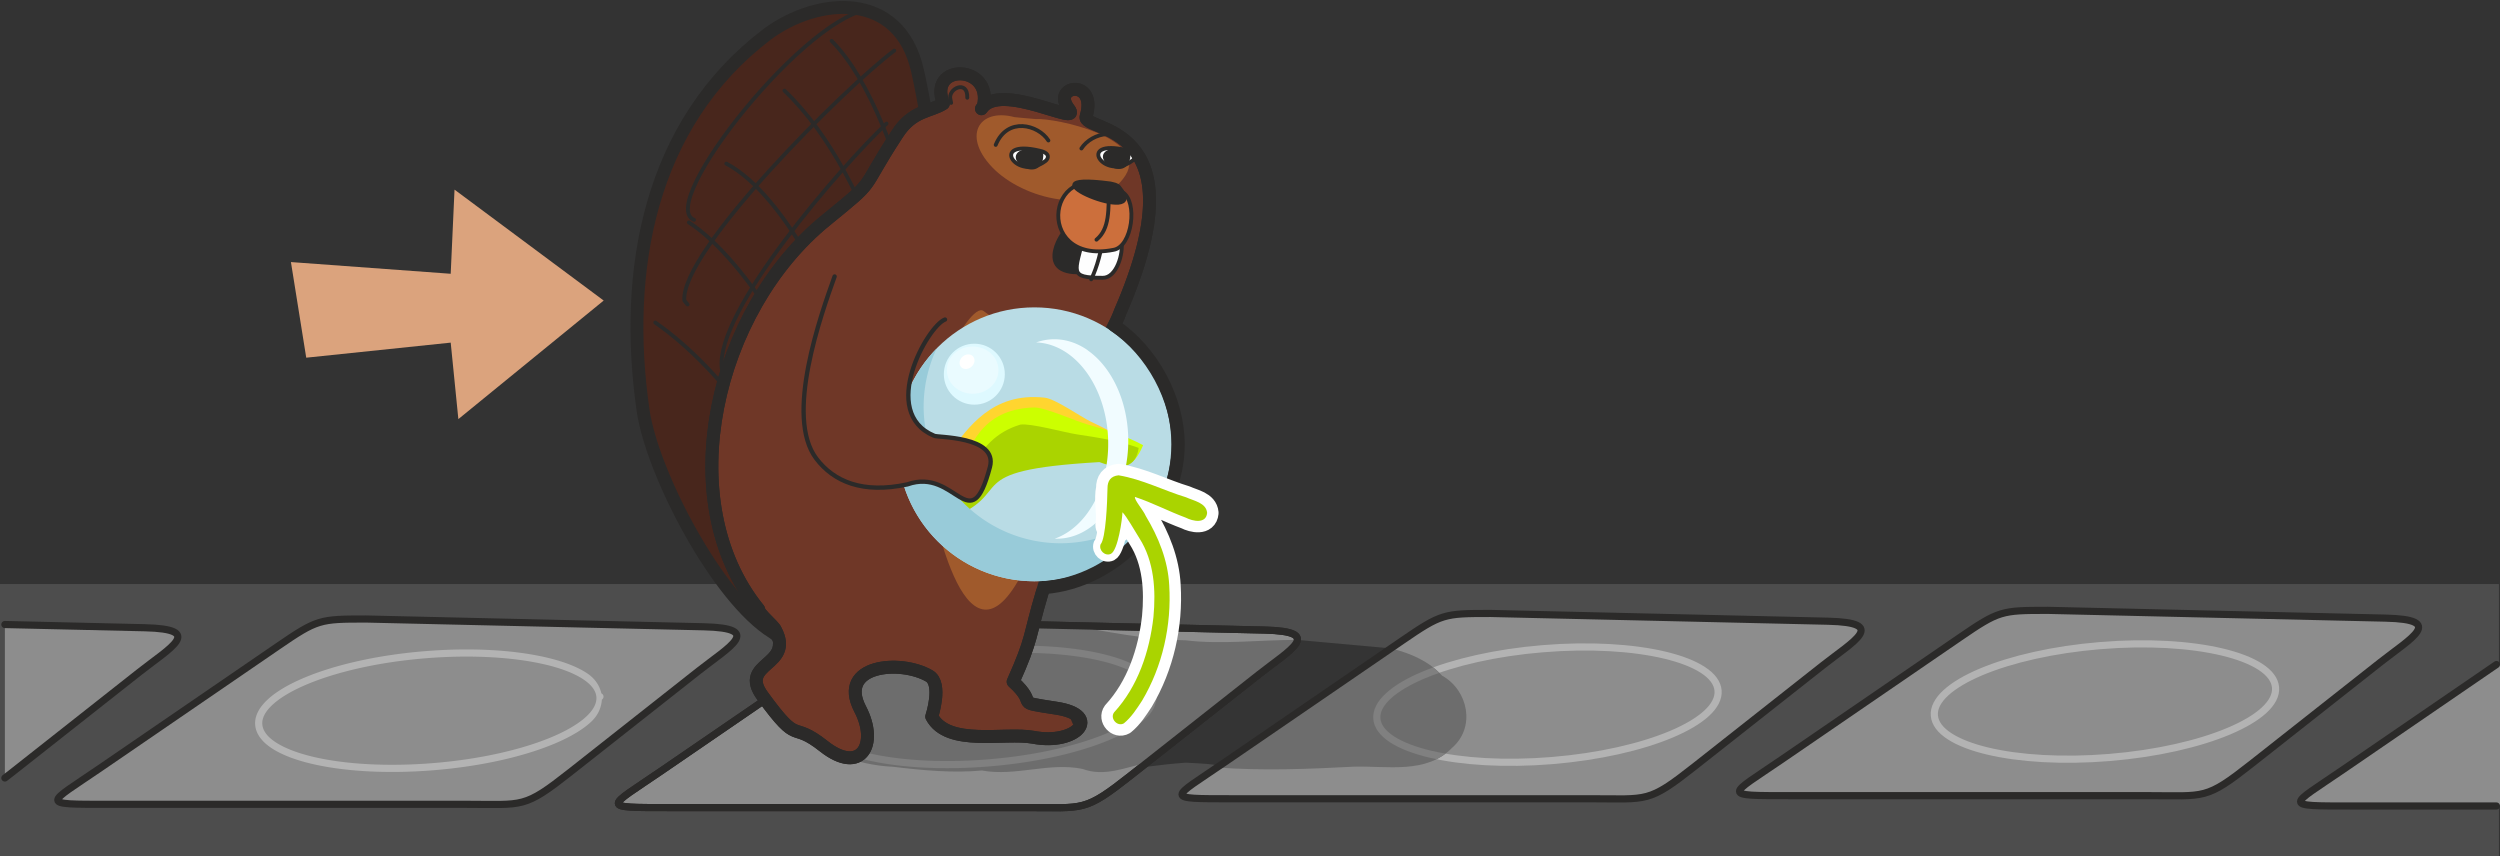 <?xml version="1.0" encoding="UTF-8" standalone="no"?>
<svg
   xmlns:dc="http://purl.org/dc/elements/1.1/"
   xmlns:cc="http://creativecommons.org/ns#"
   xmlns:rdf="http://www.w3.org/1999/02/22-rdf-syntax-ns#"
   xmlns:svg="http://www.w3.org/2000/svg"
   xmlns="http://www.w3.org/2000/svg"
   xmlns:sodipodi="http://sodipodi.sourceforge.net/DTD/sodipodi-0.dtd"
   xmlns:inkscape="http://www.inkscape.org/namespaces/inkscape"
   width="174.704mm"
   height="59.832mm"
   viewBox="0 0 174.704 59.832"
   version="1.1"
   id="svg2895"
   inkscape:version="1.0 (4035a4fb49, 2020-05-01)"
   sodipodi:docname="2021-CH-07a-taskbody01b.svg">
  <rect x="0" y="0" width="174.704" height="59.832" fill="#333333" stroke="none"/>
  <defs
     id="defs2889" />
  <sodipodi:namedview
     inkscape:snap-global="false"
     id="base"
     pagecolor="#ffffff"
     bordercolor="#666666"
     borderopacity="1.0"
     inkscape:pageopacity="0.0"
     inkscape:pageshadow="2"
     inkscape:zoom="0.35"
     inkscape:cx="400"
     inkscape:cy="560"
     inkscape:document-units="mm"
     inkscape:current-layer="g1950"
     inkscape:document-rotation="0"
     showgrid="false"
     fit-margin-top="0"
     fit-margin-left="0"
     fit-margin-right="0"
     fit-margin-bottom="0" />
  <g
     inkscape:label="Ebene 1"
     inkscape:groupmode="layer"
     id="layer1"
     transform="translate(6.875,-83.377)">
    <g
       id="g2402"
       transform="translate(3.52,85.991)">
      <g
         transform="translate(-0.016,-135.578)"
         id="g2792">
        <g
           id="g2178"
           transform="translate(-136.891,-10.206)">
          <g
             id="g2516"
             transform="translate(-4.913,3.155)">
            <g
               transform="translate(141.879,75.075)"
               id="g2703">
              <path
                 sodipodi:nodetypes="csssssssc"
                 d="m 132.63,107.567 23.579,0.493 c 4.217,0.088 1.788,1.371 -0.34,3.074 l -8.916,7.131 c -3.24,2.592 -3.251,2.252 -7.231,2.252 h -25.028 c -4.936,0 -4.353,0.04 -0.59,-2.538 l 12.412,-8.505 c 2.749,-1.884 2.929,-1.906 6.114,-1.906 z"
                 style="font-variation-settings:normal;vector-effect:none;fill:#8d8d8d;fill-opacity:1;stroke:none;stroke-width:2.532;stroke-linecap:round;stroke-linejoin:round;stroke-miterlimit:4;stroke-dasharray:none;stroke-dashoffset:0;stroke-opacity:0.726;paint-order:markers fill stroke;stop-color:#000000"
                 id="rect1347-3-2-4-0-7-61" />
              <ellipse
                 cx="126.856"
                 cy="124.781"
                 rx="11.962"
                 ry="3.922"
                 id="path1077-0-0-8-1-7"
                 style="font-variation-settings:normal;vector-effect:none;fill:#4d4d4d;fill-opacity:1;stroke:none;stroke-width:2.532;stroke-linecap:round;stroke-linejoin:round;stroke-miterlimit:4;stroke-dasharray:none;stroke-dashoffset:0;stroke-opacity:0.726;paint-order:markers fill stroke;stop-color:#000000"
                 transform="rotate(-4.711)" />
              <ellipse
                 style="font-variation-settings:normal;vector-effect:none;fill:none;fill-opacity:1;stroke:#2b2a29;stroke-width:0.5;stroke-linecap:round;stroke-linejoin:round;stroke-miterlimit:4;stroke-dasharray:none;stroke-dashoffset:0;stroke-opacity:1;paint-order:markers fill stroke;stop-color:#000000"
                 id="path1077-2-4-9-1-7-6"
                 ry="3.922"
                 rx="11.962"
                 cy="124.781"
                 cx="126.856"
                 transform="rotate(-4.711)" />
              <path
                 id="rect1347-1-9-3-00-0"
                 style="font-variation-settings:normal;vector-effect:none;fill:none;fill-opacity:1;stroke:#2b2a29;stroke-width:0.5;stroke-linecap:round;stroke-linejoin:round;stroke-miterlimit:4;stroke-dasharray:none;stroke-dashoffset:0;stroke-opacity:1;paint-order:markers fill stroke;stop-color:#000000"
                 d="m 132.63,107.567 23.646,0.544 c 4.216,0.097 1.8,1.387 -0.34,3.074 l -8.983,7.081 c -3.258,2.568 -3.251,2.252 -7.231,2.252 h -25.028 c -4.936,0 -4.353,0.04 -0.59,-2.538 l 12.412,-8.505 c 2.749,-1.884 2.929,-1.906 6.114,-1.906 z"
                 sodipodi:nodetypes="csssssssc" />
              <path
                 d="m 148.237,114.057 c -1.31,1.804 -5.901,3.353 -11.239,3.793 -6.584,0.543 -12.065,-0.767 -12.244,-2.926 -0.023,-0.284 0.048,-0.575 0.212,-0.867"
                 style="font-variation-settings:normal;vector-effect:none;fill:none;fill-opacity:1;stroke:#2b2a29;stroke-width:0.5;stroke-linecap:round;stroke-linejoin:round;stroke-miterlimit:4;stroke-dasharray:none;stroke-dashoffset:0;stroke-opacity:1;paint-order:markers fill stroke;stop-color:#000000"
                 id="rect1347-0-8-3-6-4-7-5-4"
                 sodipodi:nodetypes="cccc" />
              <path
                 sodipodi:nodetypes="csssssssc"
                 d="m 15.108,108.171 23.579,0.493 c 4.217,0.088 1.788,1.371 -0.34,3.074 l -8.916,7.131 c -3.24,2.592 -3.251,2.252 -7.231,2.252 H -2.828 c -4.936,0 -4.353,0.04 -0.59,-2.538 l 12.412,-8.505 c 2.749,-1.884 2.929,-1.906 6.114,-1.906 z"
                 style="font-variation-settings:normal;vector-effect:none;fill:#8d8d8d;fill-opacity:1;stroke:none;stroke-width:2.532;stroke-linecap:round;stroke-linejoin:round;stroke-miterlimit:4;stroke-dasharray:none;stroke-dashoffset:0;stroke-opacity:0.726;paint-order:markers fill stroke;stop-color:#000000"
                 id="rect1347-3-2-4-0-9" />
              <ellipse
                 cx="9.682"
                 cy="115.732"
                 rx="11.962"
                 ry="3.922"
                 id="path1077-0-0-8-5"
                 style="font-variation-settings:normal;vector-effect:none;fill:#4d4d4d;fill-opacity:1;stroke:none;stroke-width:2.532;stroke-linecap:round;stroke-linejoin:round;stroke-miterlimit:4;stroke-dasharray:none;stroke-dashoffset:0;stroke-opacity:0.726;paint-order:markers fill stroke;stop-color:#000000"
                 transform="rotate(-4.711)" />
              <ellipse
                 style="font-variation-settings:normal;vector-effect:none;fill:none;fill-opacity:1;stroke:#2b2a29;stroke-width:0.5;stroke-linecap:round;stroke-linejoin:round;stroke-miterlimit:4;stroke-dasharray:none;stroke-dashoffset:0;stroke-opacity:1;paint-order:markers fill stroke;stop-color:#000000"
                 id="path1077-2-4-9-1-99"
                 ry="3.922"
                 rx="11.962"
                 cy="115.732"
                 cx="9.682"
                 transform="rotate(-4.711)" />
              <path
                 id="rect1347-1-9-3-9"
                 style="font-variation-settings:normal;vector-effect:none;fill:none;fill-opacity:1;stroke:#2b2a29;stroke-width:0.5;stroke-linecap:round;stroke-linejoin:round;stroke-miterlimit:4;stroke-dasharray:none;stroke-dashoffset:0;stroke-opacity:1;paint-order:markers fill stroke;stop-color:#000000"
                 d="m 15.108,108.171 23.646,0.544 c 4.216,0.097 1.8,1.387 -0.34,3.074 l -8.983,7.081 c -3.258,2.568 -3.251,2.252 -7.231,2.252 H -2.828 c -4.936,0 -4.353,0.04 -0.59,-2.538 L 8.993,110.077 c 2.749,-1.884 2.929,-1.906 6.114,-1.906 z"
                 sodipodi:nodetypes="csssssssc" />
              <path
                 d="m 30.714,114.661 c -1.31,1.804 -5.901,3.353 -11.239,3.793 -6.584,0.543 -12.065,-0.767 -12.244,-2.926 -0.023,-0.284 0.048,-0.575 0.212,-0.867"
                 style="font-variation-settings:normal;vector-effect:none;fill:none;fill-opacity:1;stroke:#2b2a29;stroke-width:0.5;stroke-linecap:round;stroke-linejoin:round;stroke-miterlimit:4;stroke-dasharray:none;stroke-dashoffset:0;stroke-opacity:1;paint-order:markers fill stroke;stop-color:#000000"
                 id="rect1347-0-8-3-6-4-7-4"
                 sodipodi:nodetypes="cccc" />
              <path
                 id="rect1347-3-2-4-0-7-45-08"
                 style="font-variation-settings:normal;vector-effect:none;fill:#8d8d8d;fill-opacity:1;stroke:none;stroke-width:2.532;stroke-linecap:round;stroke-linejoin:round;stroke-miterlimit:4;stroke-dasharray:none;stroke-dashoffset:0;stroke-opacity:0.726;paint-order:markers fill stroke;stop-color:#000000"
                 d="m 93.671,107.783 23.579,0.493 c 4.217,0.088 1.788,1.371 -0.34,3.074 l -8.916,7.131 c -3.24,2.592 -3.251,2.252 -7.231,2.252 H 75.735 c -4.936,0 -4.353,0.04 -0.59,-2.538 l 12.412,-8.505 c 2.749,-1.884 2.929,-1.906 6.114,-1.906 z"
                 sodipodi:nodetypes="csssssssc" />
              <ellipse
                 transform="rotate(-4.711)"
                 style="font-variation-settings:normal;vector-effect:none;fill:#4d4d4d;fill-opacity:1;stroke:none;stroke-width:2.532;stroke-linecap:round;stroke-linejoin:round;stroke-miterlimit:4;stroke-dasharray:none;stroke-dashoffset:0;stroke-opacity:0.726;paint-order:markers fill stroke;stop-color:#000000"
                 id="path1077-0-0-8-1-4-7"
                 ry="3.922"
                 rx="11.962"
                 cy="121.796"
                 cx="88.012" />
              <ellipse
                 transform="rotate(-4.711)"
                 cx="88.012"
                 cy="121.796"
                 rx="11.962"
                 ry="3.922"
                 id="path1077-2-4-9-1-7-7-7"
                 style="font-variation-settings:normal;vector-effect:none;fill:none;fill-opacity:1;stroke:#2b2a29;stroke-width:0.5;stroke-linecap:round;stroke-linejoin:round;stroke-miterlimit:4;stroke-dasharray:none;stroke-dashoffset:0;stroke-opacity:1;paint-order:markers fill stroke;stop-color:#000000" />
              <path
                 sodipodi:nodetypes="csssssssc"
                 d="m 93.671,107.783 23.646,0.544 c 4.216,0.097 1.8,1.387 -0.34,3.074 l -8.983,7.081 c -3.258,2.568 -3.251,2.252 -7.231,2.252 H 75.735 c -4.936,0 -4.353,0.04 -0.59,-2.538 l 12.412,-8.505 c 2.749,-1.884 2.929,-1.906 6.114,-1.906 z"
                 style="font-variation-settings:normal;vector-effect:none;fill:none;fill-opacity:1;stroke:#2b2a29;stroke-width:0.5;stroke-linecap:round;stroke-linejoin:round;stroke-miterlimit:4;stroke-dasharray:none;stroke-dashoffset:0;stroke-opacity:1;paint-order:markers fill stroke;stop-color:#000000"
                 id="rect1347-1-9-3-00-9-02" />
              <path
                 sodipodi:nodetypes="cccc"
                 id="rect1347-0-8-3-6-4-7-5-5-0"
                 style="font-variation-settings:normal;vector-effect:none;fill:none;fill-opacity:1;stroke:#2b2a29;stroke-width:0.5;stroke-linecap:round;stroke-linejoin:round;stroke-miterlimit:4;stroke-dasharray:none;stroke-dashoffset:0;stroke-opacity:1;paint-order:markers fill stroke;stop-color:#000000"
                 d="m 109.278,114.272 c -1.31,1.804 -5.901,3.353 -11.239,3.793 -6.584,0.543 -12.065,-0.767 -12.244,-2.926 -0.023,-0.284 0.048,-0.575 0.212,-0.867" />
              <rect
                 style="font-variation-settings:normal;vector-effect:none;fill:#4d4d4d;fill-opacity:1;stroke:none;stroke-width:2.532;stroke-linecap:round;stroke-linejoin:round;stroke-miterlimit:4;stroke-dasharray:none;stroke-dashoffset:0;stroke-opacity:0.726;paint-order:markers fill stroke;stop-color:#000000"
                 id="rect1333-6"
                 width="174.625"
                 height="19.019"
                 x="-10.453"
                 y="105.753" />
              <path
                 id="rect1347-1-9-3-0-14-3-6-8-0"
                 style="font-variation-settings:normal;opacity:1;vector-effect:none;fill:#343434;fill-opacity:1;stroke:none;stroke-width:2.532;stroke-linecap:round;stroke-linejoin:round;stroke-miterlimit:4;stroke-dasharray:none;stroke-dashoffset:0;stroke-opacity:0.726;paint-order:markers fill stroke;stop-color:#000000;stop-opacity:1"
                 d="m 74.588,118.573 c 3.191,0.243 6.402,0.11 9.598,-0.057 2.293,-0.061 5.045,0.529 6.831,-1.314 1.672,-1.448 1.122,-4.04 -0.7,-5.049 -0.896,-0.984 -2.17,-1.561 -3.577,-1.902 l -6.532,-0.594 c -2.596,-0.004 -5.327,0.334 -7.813,0.029 -2.912,-0.052 -5.421,-0.605 -7.93,-1.027 l -8.146,-0.187 c -1.627,0.289 -3.276,0.43 -4.923,0.487 -0.605,0.096 -1.199,0.263 -1.797,0.408 -0.41,0.252 -0.87,0.558 -1.464,0.964 l -2.998,2.055 c -0.469,1.466 -0.208,3.142 1.1,4.141 1.598,1.279 3.695,1.898 5.709,1.996 2.137,0.259 4.22,0.447 6.217,0.261 2.359,0.433 4.692,-0.593 7.031,-0.11 1.555,0.577 2.995,-0.119 7.2,-0.437 2.524,0.116 2.374,0.215 2.196,0.336 z"
                 sodipodi:nodetypes="ccccccccccccccccccc" />
              <g
                 transform="translate(41.434,36.965)"
                 id="g1136-3-0-2-94">
                <path
                   id="rect1347-3-2-4-0-1-7-5"
                   style="font-variation-settings:normal;opacity:1;vector-effect:none;fill:#8d8d8d;fill-opacity:1;stroke:none;stroke-width:2.532;stroke-linecap:round;stroke-linejoin:round;stroke-miterlimit:4;stroke-dasharray:none;stroke-dashoffset:0;stroke-opacity:0.726;paint-order:markers fill stroke;stop-color:#000000;stop-opacity:1"
                   d="m 12.815,71.46 23.579,0.493 c 4.217,0.088 1.788,1.371 -0.34,3.074 l -8.916,7.131 c -3.24,2.592 -3.251,2.252 -7.231,2.252 H -5.121 c -4.936,0 -4.353,0.04 -0.59,-2.538 l 12.412,-8.505 c 2.749,-1.884 2.929,-1.906 6.114,-1.906 z"
                   sodipodi:nodetypes="csssssssc" />
                <path
                   sodipodi:nodetypes="csssssssc"
                   d="m 12.815,71.46 23.646,0.544 c 4.216,0.097 1.8,1.387 -0.34,3.074 l -8.983,7.081 c -3.258,2.568 -3.251,2.252 -7.231,2.252 H -5.121 c -4.936,0 -4.353,0.04 -0.59,-2.538 L 6.701,73.366 c 2.749,-1.884 2.929,-1.906 6.114,-1.906 z"
                   style="font-variation-settings:normal;opacity:1;vector-effect:none;fill:none;fill-opacity:1;stroke:#2b2a29;stroke-width:0.5;stroke-linecap:round;stroke-linejoin:round;stroke-miterlimit:4;stroke-dasharray:none;stroke-dashoffset:0;stroke-opacity:1;paint-order:markers fill stroke;stop-color:#000000;stop-opacity:1"
                   id="rect1347-1-9-3-0-14-3" />
              </g>
              <path
                 sodipodi:nodetypes="ccccccccccscccc"
                 id="rect1347-1-9-3-0-14-3-6-8"
                 style="font-variation-settings:normal;vector-effect:none;fill:#6d6d6d;fill-opacity:1;stroke:none;stroke-width:2.532;stroke-linecap:round;stroke-linejoin:round;stroke-miterlimit:4;stroke-dasharray:none;stroke-dashoffset:0;stroke-opacity:0.726;paint-order:markers fill stroke;stop-color:#000000"
                 d="m 56.319,108.472 c -1.627,0.289 -3.276,0.43 -4.923,0.487 -0.605,0.096 -1.199,0.263 -1.797,0.408 -0.41,0.252 -0.87,0.558 -1.464,0.964 l -2.998,2.055 c -0.469,1.466 -0.208,3.142 1.1,4.141 1.598,1.279 3.695,1.898 5.709,1.996 2.137,0.259 4.22,0.447 6.217,0.261 2.359,0.433 4.692,-0.593 7.031,-0.11 1.555,0.577 2.995,-0.119 4.479,-0.418 l 7.883,-6.214 c 1.246,-0.982 2.584,-1.83 2.653,-2.385 -2.596,-0.004 -5.327,0.334 -7.813,0.029 -2.912,-0.052 -5.421,-0.605 -7.93,-1.027 z" />
              <g
                 transform="translate(-36.914,36.736)"
                 id="g1136-1-8">
                <path
                   transform="matrix(0.265,0,0,0.265,-29.838,29.402)"
                   d="m 213.73,160.059 v 40.596 c 0.55,-0.432 1.008,-0.774 1.615,-1.26 l 33.695,-26.953 c 8.044,-6.434 17.224,-11.284 1.287,-11.617 z"
                   style="font-variation-settings:normal;opacity:1;vector-effect:none;fill:#8d8d8d;fill-opacity:1;stroke:none;stroke-width:9.571;stroke-linecap:round;stroke-linejoin:round;stroke-miterlimit:4;stroke-dasharray:none;stroke-dashoffset:0;stroke-opacity:0.726;paint-order:markers fill stroke;stop-color:#000000;stop-opacity:1"
                   id="rect1347-3-2-4-9-5" />
                <path
                   sodipodi:nodetypes="ccccc"
                   transform="matrix(0.265,0,0,0.265,-29.838,29.402)"
                   d="m 213.73,200.639 c 0.551,-0.427 1.008,-0.765 1.615,-1.244 l 33.949,-26.762 c 8.09,-6.377 17.223,-11.251 1.287,-11.617 l -36.852,-0.848"
                   style="font-variation-settings:normal;opacity:1;vector-effect:none;fill:none;fill-opacity:1;stroke:#2b2a29;stroke-width:1.89;stroke-linecap:round;stroke-linejoin:round;stroke-miterlimit:4;stroke-dasharray:none;stroke-dashoffset:0;stroke-opacity:1;paint-order:markers fill stroke;stop-color:#000000;stop-opacity:1"
                   id="rect1347-1-9-8-1" />
              </g>
              <path
                 sodipodi:nodetypes="csssssssc"
                 d="m 15.075,108.196 23.579,0.493 c 4.217,0.088 1.788,1.371 -0.34,3.074 l -8.916,7.131 c -3.24,2.592 -3.251,2.252 -7.231,2.252 H -2.861 c -4.936,0 -4.353,0.04 -0.59,-2.538 l 12.412,-8.505 c 2.749,-1.884 2.929,-1.906 6.114,-1.906 z"
                 style="font-variation-settings:normal;vector-effect:none;fill:#8d8d8d;fill-opacity:1;stroke:none;stroke-width:2.532;stroke-linecap:round;stroke-linejoin:round;stroke-miterlimit:4;stroke-dasharray:none;stroke-dashoffset:0;stroke-opacity:0.726;paint-order:markers fill stroke;stop-color:#000000"
                 id="rect1347-3-2-4-0-3-5" />
              <path
                 id="rect1347-1-9-3-3-4"
                 style="font-variation-settings:normal;vector-effect:none;fill:none;fill-opacity:1;stroke:#2b2a29;stroke-width:0.5;stroke-linecap:round;stroke-linejoin:round;stroke-miterlimit:4;stroke-dasharray:none;stroke-dashoffset:0;stroke-opacity:1;paint-order:markers fill stroke;stop-color:#000000"
                 d="m 15.075,108.196 23.646,0.544 c 4.216,0.097 1.8,1.387 -0.34,3.074 l -8.983,7.081 c -3.258,2.568 -3.251,2.252 -7.231,2.252 H -2.861 c -4.936,0 -4.353,0.04 -0.59,-2.538 l 12.412,-8.505 c 2.749,-1.884 2.929,-1.906 6.114,-1.906 z"
                 sodipodi:nodetypes="csssssssc" />
              <path
                 style="color:#000000;font-style:normal;font-variant:normal;font-weight:normal;font-stretch:normal;font-size:medium;line-height:normal;font-family:sans-serif;font-variant-ligatures:normal;font-variant-position:normal;font-variant-caps:normal;font-variant-numeric:normal;font-variant-alternates:normal;font-variant-east-asian:normal;font-feature-settings:normal;font-variation-settings:normal;text-indent:0;text-align:start;text-decoration:none;text-decoration-line:none;text-decoration-style:solid;text-decoration-color:#000000;letter-spacing:normal;word-spacing:normal;text-transform:none;writing-mode:lr-tb;direction:ltr;text-orientation:mixed;dominant-baseline:auto;baseline-shift:baseline;text-anchor:start;white-space:normal;shape-padding:0;shape-margin:0;inline-size:0;clip-rule:nonzero;display:inline;overflow:visible;visibility:visible;isolation:auto;mix-blend-mode:normal;color-interpolation:sRGB;color-interpolation-filters:linearRGB;solid-color:#000000;solid-opacity:1;vector-effect:none;fill:#b3b3b3;fill-opacity:1;fill-rule:nonzero;stroke:none;stroke-width:0.5;stroke-linecap:round;stroke-linejoin:round;stroke-miterlimit:4;stroke-dasharray:none;stroke-dashoffset:0;stroke-opacity:1;paint-order:markers fill stroke;color-rendering:auto;image-rendering:auto;shape-rendering:auto;text-rendering:auto;enable-background:accumulate;stop-color:#000000"
                 d="m 19.206,110.447 c -3.314,0.273 -6.277,0.959 -8.411,1.859 -1.067,0.45 -1.927,0.952 -2.524,1.499 -0.597,0.547 -0.945,1.16 -0.892,1.802 0.053,0.642 0.496,1.192 1.175,1.634 0.679,0.442 1.609,0.797 2.735,1.066 2.252,0.538 5.288,0.728 8.602,0.455 3.314,-0.273 6.279,-0.958 8.413,-1.857 1.067,-0.45 1.927,-0.952 2.524,-1.499 0.521,-0.477 0.737,-1.02 0.778,-1.573 a 0.25,0.25 0 0 0 0.114,-0.231 0.25,0.25 0 0 0 -0.148,-0.207 c -0.13,-0.54 -0.434,-1.038 -1.027,-1.424 -0.679,-0.442 -1.609,-0.797 -2.735,-1.066 -2.252,-0.538 -5.29,-0.73 -8.604,-0.457 z m 0.041,0.498 c 3.27,-0.269 6.267,-0.076 8.446,0.445 1.09,0.26 1.974,0.605 2.579,0.999 0.605,0.394 0.914,0.817 0.95,1.254 0.036,0.437 -0.199,0.907 -0.732,1.395 -0.532,0.488 -1.349,0.972 -2.381,1.407 -2.064,0.87 -4.989,1.55 -8.259,1.819 -3.27,0.269 -6.265,0.078 -8.444,-0.443 -1.09,-0.26 -1.974,-0.605 -2.579,-0.999 -0.605,-0.394 -0.914,-0.819 -0.95,-1.256 -0.036,-0.437 0.2,-0.905 0.732,-1.393 0.532,-0.488 1.349,-0.972 2.381,-1.407 2.064,-0.87 4.987,-1.552 8.257,-1.821 z"
                 id="path1242-5" />
              <path
                 sodipodi:nodetypes="csssssssc"
                 d="m 132.598,107.591 23.579,0.493 c 4.217,0.088 1.788,1.371 -0.34,3.074 l -8.916,7.131 c -3.24,2.592 -3.251,2.252 -7.231,2.252 h -25.028 c -4.936,0 -4.353,0.04 -0.59,-2.538 l 12.412,-8.505 c 2.749,-1.884 2.929,-1.906 6.114,-1.906 z"
                 style="font-variation-settings:normal;vector-effect:none;fill:#8d8d8d;fill-opacity:1;stroke:none;stroke-width:2.532;stroke-linecap:round;stroke-linejoin:round;stroke-miterlimit:4;stroke-dasharray:none;stroke-dashoffset:0;stroke-opacity:0.726;paint-order:markers fill stroke;stop-color:#000000"
                 id="rect1347-3-2-4-0-7-6-1" />
              <ellipse
                 style="font-variation-settings:normal;vector-effect:none;fill:none;fill-opacity:1;stroke:#b3b3b3;stroke-width:0.5;stroke-linecap:round;stroke-linejoin:round;stroke-miterlimit:4;stroke-dasharray:none;stroke-dashoffset:0;stroke-opacity:1;paint-order:markers fill stroke;stop-color:#000000"
                 id="path1077-2-4-9-1-7-16-1"
                 ry="3.922"
                 rx="11.962"
                 cy="124.802"
                 cx="126.822"
                 transform="rotate(-4.711)" />
              <path
                 id="rect1347-1-9-3-00-4-4"
                 style="font-variation-settings:normal;vector-effect:none;fill:none;fill-opacity:1;stroke:#2b2a29;stroke-width:0.5;stroke-linecap:round;stroke-linejoin:round;stroke-miterlimit:4;stroke-dasharray:none;stroke-dashoffset:0;stroke-opacity:1;paint-order:markers fill stroke;stop-color:#000000"
                 d="m 132.598,107.591 23.646,0.544 c 4.216,0.097 1.8,1.387 -0.34,3.074 l -8.983,7.081 c -3.258,2.568 -3.251,2.252 -7.231,2.252 h -25.028 c -4.936,0 -4.353,0.04 -0.59,-2.538 l 12.412,-8.505 c 2.749,-1.884 2.929,-1.906 6.114,-1.906 z"
                 sodipodi:nodetypes="csssssssc" />
              <path
                 id="rect1347-3-2-4-0-7-45-0-0"
                 style="font-variation-settings:normal;vector-effect:none;fill:#8d8d8d;fill-opacity:1;stroke:none;stroke-width:2.532;stroke-linecap:round;stroke-linejoin:round;stroke-miterlimit:4;stroke-dasharray:none;stroke-dashoffset:0;stroke-opacity:0.726;paint-order:markers fill stroke;stop-color:#000000"
                 d="m 93.639,107.807 23.579,0.493 c 4.217,0.088 1.788,1.371 -0.34,3.074 l -8.916,7.131 c -3.24,2.592 -3.251,2.252 -7.231,2.252 H 75.703 c -4.936,0 -4.353,0.04 -0.59,-2.538 l 12.412,-8.505 c 2.749,-1.884 2.929,-1.906 6.114,-1.906 z"
                 sodipodi:nodetypes="csssssssc" />
              <ellipse
                 transform="rotate(-4.711)"
                 cx="87.978"
                 cy="121.818"
                 rx="11.962"
                 ry="3.922"
                 id="path1077-2-4-9-1-7-7-2-4"
                 style="font-variation-settings:normal;vector-effect:none;fill:none;fill-opacity:1;stroke:#b3b3b3;stroke-width:0.5;stroke-linecap:round;stroke-linejoin:round;stroke-miterlimit:4;stroke-dasharray:none;stroke-dashoffset:0;stroke-opacity:1;paint-order:markers fill stroke;stop-color:#000000" />
              <path
                 d="m 86.741,110.251 -11.628,7.967 c -0.196,0.134 -0.346,0.234 -0.525,0.354 3.191,0.243 6.402,0.11 9.598,-0.057 2.293,-0.061 5.045,0.529 6.831,-1.314 1.672,-1.448 1.122,-4.04 -0.7,-5.049 -0.896,-0.984 -2.17,-1.561 -3.577,-1.902 z"
                 style="font-variation-settings:normal;vector-effect:none;fill:#6d6d6d;fill-opacity:1;stroke:none;stroke-width:2.532;stroke-linecap:round;stroke-linejoin:round;stroke-miterlimit:4;stroke-dasharray:none;stroke-dashoffset:0;stroke-opacity:0.726;paint-order:markers fill stroke;stop-color:#000000"
                 id="rect1347-1-9-3-00-9-0-6-3" />
              <path
                 sodipodi:nodetypes="csssssssc"
                 d="m 93.639,107.807 23.646,0.544 c 4.216,0.097 1.8,1.387 -0.34,3.074 l -8.983,7.081 c -3.258,2.568 -3.251,2.252 -7.231,2.252 H 75.703 c -4.936,0 -4.353,0.04 -0.59,-2.538 l 12.412,-8.505 c 2.749,-1.884 2.929,-1.906 6.114,-1.906 z"
                 style="font-variation-settings:normal;vector-effect:none;fill:none;fill-opacity:1;stroke:#2b2a29;stroke-width:0.5;stroke-linecap:round;stroke-linejoin:round;stroke-miterlimit:4;stroke-dasharray:none;stroke-dashoffset:0;stroke-opacity:1;paint-order:markers fill stroke;stop-color:#000000"
                 id="rect1347-1-9-3-00-9-0-6" />
              <path
                 id="path2165"
                 style="color:#000000;font-style:normal;font-variant:normal;font-weight:normal;font-stretch:normal;font-size:medium;line-height:normal;font-family:sans-serif;font-variant-ligatures:normal;font-variant-position:normal;font-variant-caps:normal;font-variant-numeric:normal;font-variant-alternates:normal;font-variant-east-asian:normal;font-feature-settings:normal;font-variation-settings:normal;text-indent:0;text-align:start;text-decoration:none;text-decoration-line:none;text-decoration-style:solid;text-decoration-color:#000000;letter-spacing:normal;word-spacing:normal;text-transform:none;writing-mode:lr-tb;direction:ltr;text-orientation:mixed;dominant-baseline:auto;baseline-shift:baseline;text-anchor:start;white-space:normal;shape-padding:0;shape-margin:0;inline-size:0;clip-rule:nonzero;display:inline;overflow:visible;visibility:visible;isolation:auto;mix-blend-mode:normal;color-interpolation:sRGB;color-interpolation-filters:linearRGB;solid-color:#000000;solid-opacity:1;vector-effect:none;fill:#808080;fill-opacity:1;fill-rule:nonzero;stroke:none;stroke-width:2.532;stroke-linecap:round;stroke-linejoin:round;stroke-miterlimit:4;stroke-dasharray:none;stroke-dashoffset:0;stroke-opacity:0.726;paint-order:markers fill stroke;color-rendering:auto;image-rendering:auto;shape-rendering:auto;text-rendering:auto;enable-background:accumulate;stop-color:#000000"
                 d="m 89.695,111.583 c -0.265,0.097 -0.522,0.196 -0.766,0.299 -1.067,0.45 -1.927,0.953 -2.524,1.5 -0.597,0.547 -0.945,1.162 -0.892,1.804 0.053,0.642 0.496,1.189 1.175,1.631 0.679,0.442 1.61,0.797 2.736,1.066 0.165,0.039 0.343,0.073 0.516,0.109 0.216,-0.108 0.424,-0.237 0.623,-0.388 -0.356,-0.062 -0.7,-0.13 -1.022,-0.207 -1.09,-0.26 -1.974,-0.605 -2.579,-0.999 -0.605,-0.394 -0.914,-0.817 -0.95,-1.254 -0.036,-0.437 0.2,-0.907 0.732,-1.395 0.532,-0.488 1.349,-0.972 2.381,-1.407 0.313,-0.132 0.651,-0.258 1.001,-0.38 -0.136,-0.134 -0.279,-0.261 -0.43,-0.379 z" />
              <path
                 id="rect4132-6-4-8-9"
                 style="font-variation-settings:normal;vector-effect:none;fill:#8d8d8d;fill-opacity:1;stroke:none;stroke-width:2.532;stroke-linecap:round;stroke-linejoin:round;stroke-miterlimit:4;stroke-dasharray:none;stroke-dashoffset:0;stroke-opacity:0.726;paint-order:markers fill stroke;stop-color:#000000"
                 d="m 164.251,111.378 -10.723,7.348 c -3.762,2.578 -4.346,2.538 0.59,2.538 h 10.133 z" />
              <path
                 sodipodi:nodetypes="cssc"
                 d="m 164.001,111.378 -10.723,7.348 c -3.762,2.578 -4.346,2.538 0.59,2.538 h 10.133"
                 style="font-variation-settings:normal;vector-effect:none;fill:none;fill-opacity:1;stroke:#2b2a29;stroke-width:0.5;stroke-linecap:round;stroke-linejoin:round;stroke-miterlimit:4;stroke-dasharray:none;stroke-dashoffset:0;stroke-opacity:1;paint-order:markers fill stroke;stop-color:#000000"
                 id="rect4132-6-4-5" />
              <path
                 sodipodi:nodetypes="csssssssc"
                 d="m 54.249,108.425 23.646,0.544 c 4.216,0.097 1.8,1.387 -0.34,3.074 l -8.983,7.081 c -3.258,2.568 -3.251,2.252 -7.231,2.252 H 36.313 c -4.936,0 -4.353,0.04 -0.59,-2.538 l 12.412,-8.505 c 2.749,-1.884 2.929,-1.906 6.114,-1.906 z"
                 style="font-variation-settings:normal;vector-effect:none;fill:none;fill-opacity:1;stroke:#2b2a29;stroke-width:0.5;stroke-linecap:round;stroke-linejoin:round;stroke-miterlimit:4;stroke-dasharray:none;stroke-dashoffset:0;stroke-opacity:1;paint-order:markers fill stroke;stop-color:#000000"
                 id="rect1347-1-9-3-0-14-3-6" />
            </g>
            <path
               style="color:#000000;font-style:normal;font-variant:normal;font-weight:normal;font-stretch:normal;font-size:medium;line-height:normal;font-family:sans-serif;font-variant-ligatures:normal;font-variant-position:normal;font-variant-caps:normal;font-variant-numeric:normal;font-variant-alternates:normal;font-variant-east-asian:normal;font-feature-settings:normal;font-variation-settings:normal;text-indent:0;text-align:start;text-decoration:none;text-decoration-line:none;text-decoration-style:solid;text-decoration-color:#000000;letter-spacing:normal;word-spacing:normal;text-transform:none;writing-mode:lr-tb;direction:ltr;text-orientation:mixed;dominant-baseline:auto;baseline-shift:baseline;text-anchor:start;white-space:normal;shape-padding:0;shape-margin:0;inline-size:0;clip-rule:nonzero;display:inline;overflow:visible;visibility:visible;opacity:1;isolation:auto;mix-blend-mode:normal;color-interpolation:sRGB;color-interpolation-filters:linearRGB;solid-color:#000000;solid-opacity:1;vector-effect:none;fill:#808080;fill-opacity:1;fill-rule:nonzero;stroke:none;stroke-width:2.532;stroke-linecap:round;stroke-linejoin:round;stroke-miterlimit:4;stroke-dasharray:none;stroke-dashoffset:0;stroke-opacity:0.726;paint-order:markers fill stroke;color-rendering:auto;image-rendering:auto;shape-rendering:auto;text-rendering:auto;enable-background:accumulate;stop-color:#000000;stop-opacity:1"
               d="m 199.874,185.258 c -3.314,0.273 -6.279,0.96 -8.413,1.859 -1.067,0.45 -1.927,0.952 -2.524,1.499 -0.597,0.547 -0.943,1.16 -0.89,1.802 0.053,0.642 0.495,1.192 1.173,1.634 0.679,0.442 1.609,0.797 2.735,1.066 2.252,0.538 5.289,0.728 8.604,0.455 3.314,-0.273 6.279,-0.958 8.413,-1.857 1.067,-0.45 1.927,-0.952 2.524,-1.499 0.521,-0.477 0.735,-1.02 0.776,-1.573 a 0.25,0.25 0 0 0 0.114,-0.231 0.25,0.25 0 0 0 -0.15,-0.209 c -0.131,-0.539 -0.431,-1.037 -1.023,-1.423 -0.679,-0.442 -1.609,-0.797 -2.735,-1.066 -2.252,-0.538 -5.29,-0.73 -8.604,-0.457 z m 0.041,0.498 c 3.27,-0.269 6.267,-0.076 8.446,0.445 1.09,0.26 1.974,0.605 2.579,0.999 0.605,0.394 0.912,0.818 0.948,1.255 0.036,0.437 -0.198,0.907 -0.73,1.395 -0.532,0.488 -1.349,0.972 -2.381,1.407 -2.064,0.87 -4.989,1.55 -8.259,1.819 -3.27,0.269 -6.267,0.078 -8.446,-0.443 -1.09,-0.26 -1.974,-0.605 -2.579,-0.999 -0.605,-0.394 -0.912,-0.819 -0.948,-1.256 -0.036,-0.437 0.198,-0.905 0.73,-1.393 0.532,-0.488 1.349,-0.972 2.381,-1.407 2.064,-0.87 4.989,-1.552 8.259,-1.821 z"
               id="path1247-8" />
            <g
               id="g1950"
               transform="translate(89.712,36.593)">
              <path
                 style="clip-rule:evenodd;fill:#48261c;fill-opacity:1;fill-rule:evenodd;stroke:#2b2a29;stroke-width:0.903;stroke-linecap:round;stroke-linejoin:round;image-rendering:optimizeQuality;shape-rendering:geometricPrecision;text-rendering:geometricPrecision"
                 id="path2985-7"
                 d="m 95.725,147.622 c -3.882,-2.392 -8.441,-11.15 -9.073,-15.529 -1.399,-9.705 0.406,-19.998 8.667,-26.272 3.521,-2.618 9.254,-3.115 10.518,2.573 2.031,9.073 2.347,22.164 -2.167,30.47 -1.219,2.257 -4.379,8.667 -6.771,9.525 -1.49,0.542 -0.045,-0.045 -1.174,-0.767 z"
                 class="fil11 str0" />
              <path
                 style="clip-rule:evenodd;fill:none;fill-rule:evenodd;stroke:#2b2a29;stroke-width:0.271;stroke-linecap:round;stroke-linejoin:round;image-rendering:optimizeQuality;shape-rendering:geometricPrecision;text-rendering:geometricPrecision"
                 id="path2987-1"
                 d="m 102.717,104.068 c -4.379,0 -15.213,13.633 -12.504,14.716"
                 class="fil5 str1" />
              <path
                 style="clip-rule:evenodd;fill:none;fill-rule:evenodd;stroke:#2b2a29;stroke-width:0.271;stroke-linecap:round;stroke-linejoin:round;image-rendering:optimizeQuality;shape-rendering:geometricPrecision;text-rendering:geometricPrecision"
                 id="path2989-0"
                 d="m 104.207,106.957 c -3.386,2.528 -14.942,13.994 -14.671,17.47 l 0.226,0.271"
                 class="fil5 str1" />
              <path
                 style="clip-rule:evenodd;fill:none;fill-rule:evenodd;stroke:#2b2a29;stroke-width:0.271;stroke-linecap:round;stroke-linejoin:round;image-rendering:optimizeQuality;shape-rendering:geometricPrecision;text-rendering:geometricPrecision"
                 id="path2991-5"
                 d="m 103.665,112.058 c -3.115,2.934 -12.008,13.136 -11.511,17.109 0.09,0.542 0.542,0.406 0.903,0.271"
                 class="fil5 str1" />
              <path
                 style="clip-rule:evenodd;fill:none;fill-rule:evenodd;stroke:#2b2a29;stroke-width:0.271;stroke-linecap:round;stroke-linejoin:round;image-rendering:optimizeQuality;shape-rendering:geometricPrecision;text-rendering:geometricPrecision"
                 id="path2993-1"
                 d="m 105.832,117.385 c -4.063,3.792 -10.383,11.737 -12.324,16.838 0.135,0.045 0.271,-0.181 0.361,-0.226"
                 class="fil5 str1" />
              <path
                 style="clip-rule:evenodd;fill:none;fill-rule:evenodd;stroke:#2b2a29;stroke-width:0.271;stroke-linecap:round;stroke-linejoin:round;image-rendering:optimizeQuality;shape-rendering:geometricPrecision;text-rendering:geometricPrecision"
                 id="path2995-4"
                 d="m 104.703,124.337 c -3.115,3.656 -7.177,10.834 -8.351,15.483"
                 class="fil5 str1" />
              <path
                 style="clip-rule:evenodd;fill:none;fill-rule:evenodd;stroke:#2b2a29;stroke-width:0.271;stroke-linecap:round;stroke-linejoin:round;image-rendering:optimizeQuality;shape-rendering:geometricPrecision;text-rendering:geometricPrecision"
                 id="path2997-7"
                 d="m 87.504,125.962 c 4.875,3.386 9.705,10.202 10.879,16.07 l 0.09,0.632"
                 class="fil5 str1" />
              <path
                 style="clip-rule:evenodd;fill:none;fill-rule:evenodd;stroke:#2b2a29;stroke-width:0.271;stroke-linecap:round;stroke-linejoin:round;image-rendering:optimizeQuality;shape-rendering:geometricPrecision;text-rendering:geometricPrecision"
                 id="path2999-4"
                 d="m 89.852,118.965 c 4.018,2.573 9.389,11.33 9.389,15.89"
                 class="fil5 str1" />
              <path
                 style="clip-rule:evenodd;fill:none;fill-rule:evenodd;stroke:#2b2a29;stroke-width:0.271;stroke-linecap:round;stroke-linejoin:round;image-rendering:optimizeQuality;shape-rendering:geometricPrecision;text-rendering:geometricPrecision"
                 id="path3001-2"
                 d="m 92.47,114.857 c 4.198,2.212 8.216,10.653 9.299,15.122"
                 class="fil5 str1" />
              <path
                 style="clip-rule:evenodd;fill:none;fill-rule:evenodd;stroke:#2b2a29;stroke-width:0.271;stroke-linecap:round;stroke-linejoin:round;image-rendering:optimizeQuality;shape-rendering:geometricPrecision;text-rendering:geometricPrecision"
                 id="path3003-8"
                 d="m 96.533,109.756 c 3.295,3.16 5.417,7.764 7.042,11.962"
                 class="fil5 str1" />
              <path
                 style="clip-rule:evenodd;fill:none;fill-rule:evenodd;stroke:#2b2a29;stroke-width:0.271;stroke-linecap:round;stroke-linejoin:round;image-rendering:optimizeQuality;shape-rendering:geometricPrecision;text-rendering:geometricPrecision"
                 id="path3005-2"
                 d="m 99.828,106.28 c 2.754,2.754 4.785,8.622 5.598,12.414"
                 class="fil5 str1" />
              <path
                 style="clip-rule:evenodd;fill:#6f3727;fill-opacity:1;fill-rule:evenodd;stroke:#2b2a29;stroke-width:0.903;stroke-linecap:round;stroke-linejoin:round;image-rendering:optimizeQuality;shape-rendering:geometricPrecision;text-rendering:geometricPrecision"
                 id="path3009-7"
                 d="m 94.727,146.004 c -6.184,-7.629 -3.024,-20.946 4.74,-27.22 3.656,-2.979 2.212,-1.806 4.92,-5.959 1.083,-1.715 2.347,-1.58 3.25,-2.167 -1.129,-2.844 3.476,-2.754 2.799,0.181 l -0.135,0.181 c 1.309,-1.986 7.177,1.399 6.094,0 -1.264,-1.625 2.031,-2.167 1.219,0.542 -0.316,1.129 8.216,0.226 2.393,13.633 -0.271,0.677 -1.264,2.979 -2.257,2.708 -0.903,5.823 -1.445,11.105 -3.205,16.928 -0.948,3.16 -0.632,3.115 -2.031,6.23 1.896,1.715 -0.181,1.354 3.024,1.851 3.25,0.497 1.399,2.618 -1.625,2.031 -1.986,-0.361 -5.959,0.677 -7.087,-1.445 0,0 0.767,-2.302 -0.181,-2.844 -2.031,-1.174 -6.41,-0.767 -4.83,2.302 1.309,2.483 0.045,4.65 -2.528,2.618 -2.392,-1.896 -1.625,0.135 -4.288,-3.521 -1.715,-2.347 2.257,-2.077 0.903,-4.604 -0.09,-0.271 -1.219,-1.174 -1.174,-1.445 z"
                 class="fil12 str0" />
              <path
                 style="clip-rule:evenodd;fill:#a05a2c;fill-rule:evenodd;stroke-width:0.045;image-rendering:optimizeQuality;shape-rendering:geometricPrecision;text-rendering:geometricPrecision"
                 id="path3015-2"
                 d="m 116.485,127.812 c -1.941,-0.993 -1.896,0.451 -6.049,-2.663 -0.993,-0.722 -4.92,6.681 -4.108,11.06 0.497,2.573 2.708,14.806 6.681,7.539 0.767,-1.399 4.198,-15.574 3.476,-15.935 z"
                 class="fil13" />
              <g
                 style="stroke-width:0.203"
                 transform="matrix(8.877,0,0,8.877,-2805.371,-718.964)"
                 id="g957-8">
                <circle
                   style="opacity:1;vector-effect:none;fill:#b9dce5;fill-opacity:1;stroke:none;stroke-width:0.002;stroke-linecap:round;stroke-linejoin:round;stroke-miterlimit:4;stroke-dasharray:none;stroke-dashoffset:0;stroke-opacity:1;paint-order:markers stroke fill"
                   id="path1108-4-1-9"
                   cx="328.869"
                   cy="96.14"
                   r="1.078" />
                <path
                   style="fill:#ffd52f;fill-opacity:1;stroke:none;stroke-width:0.008px;stroke-linecap:butt;stroke-linejoin:miter;stroke-opacity:1"
                   d="m 329.69,96.185 c -0.113,-0.096 -0.258,-0.167 -0.378,-0.224 -0.079,-0.038 -0.279,-0.179 -0.361,-0.188 -0.423,-0.048 -0.609,0.254 -0.731,0.401 -0.012,0.014 -0.101,0.547 -0.074,0.55 0.108,0.012 0.438,-0.527 0.519,-0.577 0.108,-0.066 -4.3e-4,-0.203 0.246,-0.176 0.561,0.064 0.473,0.584 0.779,0.214 z"
                   id="path1151-3-7-4-6-1"
                   inkscape:connector-curvature="0"
                   sodipodi:nodetypes="ccccccccc" />
                <path
                   style="fill:#ccff00;fill-opacity:1;stroke:none;stroke-width:0.008px;stroke-linecap:butt;stroke-linejoin:miter;stroke-opacity:1"
                   d="m 329.725,96.147 c -0.142,-0.077 -0.308,-0.126 -0.444,-0.165 -0.09,-0.026 -0.332,-0.135 -0.416,-0.132 -0.429,0.013 -0.509,0.334 -0.579,0.496 -0.007,0.015 -0.131,0.362 -0.104,0.361 0.11,-0.004 0.467,-0.391 0.529,-0.451 0.083,-0.08 -0.098,-0.218 0.152,-0.226 0.569,-0.018 0.687,0.521 0.862,0.117 z"
                   id="path1151-3-6-1-3"
                   inkscape:connector-curvature="0"
                   sodipodi:nodetypes="ccccccccc" />
                <circle
                   style="opacity:1;vector-effect:none;fill:#def9ff;fill-opacity:1;stroke:none;stroke-width:0.004;stroke-linecap:round;stroke-linejoin:round;stroke-miterlimit:4;stroke-dasharray:none;stroke-dashoffset:0;stroke-opacity:1;paint-order:markers stroke fill"
                   id="path1132-5-9-5-7"
                   cx="328.396"
                   cy="95.588"
                   r="0.24" />
                <path
                   style="fill:#aad400;fill-opacity:1;stroke:none;stroke-width:0.008px;stroke-linecap:butt;stroke-linejoin:miter;stroke-opacity:1"
                   d="m 329.69,96.168 c -0.162,-0.058 -0.34,-0.084 -0.485,-0.106 -0.096,-0.014 -0.366,-0.09 -0.447,-0.077 -0.391,0.118 -0.413,0.511 -0.588,0.754 0.592,-0.221 0.056,-0.392 1.211,-0.459 0.177,0.067 0.287,0.044 0.309,-0.113 z"
                   id="path1151-4-2-0"
                   inkscape:connector-curvature="0"
                   sodipodi:nodetypes="ccccccc" />
                <ellipse
                   style="opacity:1;vector-effect:none;fill:#eafbff;fill-opacity:1;stroke:none;stroke-width:0.003;stroke-linecap:round;stroke-linejoin:round;stroke-miterlimit:4;stroke-dasharray:none;stroke-dashoffset:0;stroke-opacity:1;paint-order:markers stroke fill"
                   id="path1132-5-6-1-5-5"
                   cx="328.383"
                   cy="95.556"
                   rx="0.203"
                   ry="0.186" />
                <ellipse
                   style="opacity:1;vector-effect:none;fill:#ffffff;fill-opacity:1;stroke:none;stroke-width:0.001;stroke-linecap:round;stroke-linejoin:round;stroke-miterlimit:4;stroke-dasharray:none;stroke-dashoffset:0;stroke-opacity:1;paint-order:markers stroke fill"
                   id="path1132-2-0-3"
                   cx="-183.016"
                   cy="-288.842"
                   rx="0.063"
                   ry="0.053"
                   transform="rotate(138.575)" />
                <path
                   style="opacity:1;vector-effect:none;fill:#98cbd9;fill-opacity:1;stroke:none;stroke-width:0.002;stroke-linecap:round;stroke-linejoin:round;stroke-miterlimit:4;stroke-dasharray:none;stroke-dashoffset:0;stroke-opacity:1;paint-order:markers stroke fill"
                   d="m 328.099,95.387 a 1.078,1.078 0 0 0 -0.308,0.753 1.078,1.078 0 0 0 1.078,1.078 1.078,1.078 0 0 0 0.976,-0.624 1.078,1.078 0 0 1 -0.77,0.325 1.078,1.078 0 0 1 -1.078,-1.078 1.078,1.078 0 0 1 0.102,-0.454 z"
                   id="path1108-22-7-0-7"
                   inkscape:connector-curvature="0" />
                <path
                   style="opacity:1;vector-effect:none;fill:#f1fcff;fill-opacity:1;stroke:none;stroke-width:0.001;stroke-linecap:round;stroke-linejoin:round;stroke-miterlimit:4;stroke-dasharray:none;stroke-dashoffset:0;stroke-opacity:1;paint-order:markers stroke fill"
                   d="m 329.288,95.399 a 0.786,0.573 88.47 0 0 -0.405,-0.061 0.786,0.573 88.47 0 1 0.247,0.086 0.786,0.573 88.47 0 1 0.261,1.058 0.786,0.573 88.47 0 1 -0.362,0.401 0.786,0.573 88.47 0 0 0.52,-0.425 0.786,0.573 88.47 0 0 -0.261,-1.058 z"
                   id="path1108-2-5-5-5"
                   inkscape:connector-curvature="0" />
              </g>
              <path
                 style="clip-rule:evenodd;fill:#a05a2c;fill-opacity:1;fill-rule:evenodd;stroke-width:0.045;image-rendering:optimizeQuality;shape-rendering:geometricPrecision;text-rendering:geometricPrecision"
                 id="path3017-7"
                 d="m 112.603,111.607 c -2.528,-0.677 -3.747,1.399 -1.354,3.702 2.347,2.212 7.313,3.205 9.119,0.361 1.625,-2.618 -4.92,-4.018 -6.275,-3.927 -0.135,0 -1.445,-0.135 -1.49,-0.135 z"
                 class="fil13" />
              <path
                 style="clip-rule:evenodd;fill:none;fill-rule:evenodd;stroke:#2b2a29;stroke-width:0.271;stroke-linecap:round;stroke-linejoin:round;image-rendering:optimizeQuality;shape-rendering:geometricPrecision;text-rendering:geometricPrecision"
                 id="path3019-1"
                 d="m 109.308,110.252 c 0.045,-1.309 -1.399,-0.632 -1.174,0.135 l 0.045,0.226"
                 class="fil5 str1" />
              <path
                 style="clip-rule:evenodd;fill:#fefefe;fill-rule:evenodd;stroke:#2b2a29;stroke-width:0.271;stroke-linecap:round;stroke-linejoin:round;image-rendering:optimizeQuality;shape-rendering:geometricPrecision;text-rendering:geometricPrecision"
                 id="path3021-1"
                 d="m 114.363,113.954 c -3.611,-0.858 -1.58,2.212 0.406,0.722 0.181,-0.135 0.406,-0.542 -0.406,-0.722 z"
                 class="fil14 str1" />
              <path
                 style="clip-rule:evenodd;fill:#2b2a29;fill-rule:evenodd;stroke:#2b2a29;stroke-width:0.271;stroke-linecap:round;stroke-linejoin:round;image-rendering:optimizeQuality;shape-rendering:geometricPrecision;text-rendering:geometricPrecision"
                 id="path3023-5"
                 d="m 113.58,113.95 c -2.076,0.226 0.813,2.302 0.903,0.361 0.045,-0.316 -0.497,-0.406 -0.903,-0.361 z"
                 class="fil6 str1" />
              <path
                 style="clip-rule:evenodd;fill:none;fill-rule:evenodd;stroke:#2b2a29;stroke-width:0.271;stroke-linecap:round;stroke-linejoin:round;image-rendering:optimizeQuality;shape-rendering:geometricPrecision;text-rendering:geometricPrecision"
                 id="path3025-6"
                 d="m 111.294,113.548 c 0.817,-1.99 2.976,-1.414 3.683,-0.308"
                 class="fil5 str1"
                 sodipodi:nodetypes="cc" />
              <path
                 style="clip-rule:evenodd;fill:#2b2a29;fill-rule:evenodd;stroke:#2b2a29;stroke-width:0.271;stroke-linecap:round;stroke-linejoin:round;image-rendering:optimizeQuality;shape-rendering:geometricPrecision;text-rendering:geometricPrecision"
                 id="path3027-4"
                 d="m 116.169,119.552 c -0.218,0.021 -2.485,3.535 1.941,2.799 1.399,-1.354 0.316,-3.431 -1.941,-2.799 z"
                 class="fil6 str1"
                 sodipodi:nodetypes="ccc" />
              <path
                 style="clip-rule:evenodd;fill:#fefefe;fill-rule:evenodd;stroke:#2b2a29;stroke-width:0.271;stroke-linecap:round;stroke-linejoin:round;image-rendering:optimizeQuality;shape-rendering:geometricPrecision;text-rendering:geometricPrecision"
                 id="path3029-2"
                 d="m 117.439,119.929 c -0.567,2.51 -1.11,2.905 1.333,2.905 0.965,0.016 1.455,-1.68 1.311,-2.54 -0.626,-0.314 -2.534,-0.895 -2.644,-0.365 z"
                 class="fil14 str1" />
              <path
                 style="clip-rule:evenodd;fill:none;fill-rule:evenodd;stroke:#2b2a29;stroke-width:0.271;stroke-linecap:round;stroke-linejoin:round;image-rendering:optimizeQuality;shape-rendering:geometricPrecision;text-rendering:geometricPrecision"
                 id="path3031-2"
                 d="m 118.776,119.93 c -0.051,0.911 -0.415,2.219 -0.81,3.013"
                 class="fil5 str1" />
              <path
                 style="clip-rule:evenodd;fill:#cc6f3c;fill-rule:evenodd;stroke:#2b2a29;stroke-width:0.271;stroke-linecap:round;stroke-linejoin:round;image-rendering:optimizeQuality;shape-rendering:geometricPrecision;text-rendering:geometricPrecision"
                 id="path3033-0"
                 d="m 120.148,116.844 c -5.324,-3.041 -6.353,5.168 -0.634,4.038 1.329,-0.199 1.726,-3.411 0.634,-4.038 z"
                 class="fil15 str1" />
              <path
                 style="clip-rule:evenodd;fill:none;fill-rule:evenodd;stroke:#2b2a29;stroke-width:0.271;stroke-linecap:round;stroke-linejoin:round;image-rendering:optimizeQuality;shape-rendering:geometricPrecision;text-rendering:geometricPrecision"
                 id="path3035-7"
                 d="m 119.198,116.43 c -0.014,1.664 0.063,2.98 -0.862,3.741"
                 class="fil5 str1"
                 sodipodi:nodetypes="cc" />
              <path
                 style="clip-rule:evenodd;fill:#2b2a29;fill-rule:evenodd;stroke:#2b2a29;stroke-width:0.271;stroke-linecap:round;stroke-linejoin:round;image-rendering:optimizeQuality;shape-rendering:geometricPrecision;text-rendering:geometricPrecision"
                 id="path3037-4"
                 d="m 119.309,116.243 c -7.009,-0.93 3.053,3.241 0.611,0.256 -0.16,-0.183 -0.367,-0.191 -0.611,-0.256 z"
                 class="fil6 str1" />
              <path
                 style="clip-rule:evenodd;fill:none;fill-rule:evenodd;stroke:#2b2a29;stroke-width:0.271;stroke-linecap:round;stroke-linejoin:round;image-rendering:optimizeQuality;shape-rendering:geometricPrecision;text-rendering:geometricPrecision"
                 id="path3057-5"
                 d="m 115.988,152.911 c 0.542,0.451 0.587,0.451 0.813,1.038"
                 class="fil5 str1" />
              <path
                 class="fil14 str1"
                 d="m 120.453,113.919 c -3.611,-0.858 -1.58,2.212 0.406,0.722 0.181,-0.135 0.406,-0.542 -0.406,-0.722 z"
                 id="path3021-4-4"
                 style="clip-rule:evenodd;fill:#fefefe;fill-rule:evenodd;stroke:#2b2a29;stroke-width:0.271;stroke-linecap:round;stroke-linejoin:round;image-rendering:optimizeQuality;shape-rendering:geometricPrecision;text-rendering:geometricPrecision" />
              <path
                 class="fil6 str1"
                 d="m 119.67,113.915 c -2.077,0.226 0.813,2.302 0.903,0.361 0.045,-0.316 -0.497,-0.406 -0.903,-0.361 z"
                 id="path3023-2-7"
                 style="clip-rule:evenodd;fill:#2b2a29;fill-rule:evenodd;stroke:#2b2a29;stroke-width:0.271;stroke-linecap:round;stroke-linejoin:round;image-rendering:optimizeQuality;shape-rendering:geometricPrecision;text-rendering:geometricPrecision" />
              <path
                 sodipodi:nodetypes="cc"
                 class="fil5 str1"
                 d="m 120.965,114.107 c -0.817,-1.99 -2.976,-1.414 -3.683,-0.308"
                 id="path3025-8-7"
                 style="clip-rule:evenodd;fill:none;fill-rule:evenodd;stroke:#2b2a29;stroke-width:0.271;stroke-linecap:round;stroke-linejoin:round;image-rendering:optimizeQuality;shape-rendering:geometricPrecision;text-rendering:geometricPrecision" />
              <path
                 sodipodi:nodetypes="cscccc"
                 class="fil5 str1"
                 d="m 100.037,122.742 c -0.948,2.653 -3.513,9.797 -1.275,12.732 1.218,1.597 3.224,2.473 6.363,1.796 3.414,-1.214 4.394,3.966 5.766,-1.213 0.574,-2.183 -3.77,-2.053 -3.901,-2.184 -3.888,-1.63 -0.447,-7.673 0.762,-8.121"
                 id="path3013-2-9"
                 style="font-variation-settings:normal;clip-rule:evenodd;vector-effect:none;fill:#6f3727;fill-opacity:1;fill-rule:evenodd;stroke:#2b2a29;stroke-width:0.303;stroke-linecap:round;stroke-linejoin:round;stroke-miterlimit:4;stroke-dasharray:none;stroke-dashoffset:0;stroke-opacity:1;image-rendering:optimizeQuality;shape-rendering:geometricPrecision;text-rendering:geometricPrecision;stop-color:#000000" />
              <path
                 sodipodi:nodetypes="scccccccccccccccsccccccs"
                 d="m 108.867,108.582 c -0.925,-0.034 -1.794,0.655 -1.23,2.077 -0.903,0.587 -2.167,0.451 -3.25,2.167 -2.708,4.153 -1.264,2.979 -4.92,5.958 -7.764,6.275 -10.924,19.592 -4.74,27.221 -0.045,0.271 1.083,1.174 1.174,1.444 1.354,2.528 -2.618,2.257 -0.903,4.604 2.663,3.656 1.896,1.625 4.288,3.521 2.573,2.031 3.837,-0.136 2.528,-2.618 -1.58,-3.07 2.799,-3.476 4.83,-2.302 0.948,0.542 0.18,2.844 0.18,2.844 1.129,2.122 5.101,1.084 7.087,1.445 3.024,0.587 4.875,-1.535 1.625,-2.031 -3.205,-0.497 -1.129,-0.136 -3.025,-1.851 1.399,-3.115 1.083,-3.07 2.031,-6.23 0.082,-0.272 0.087,-0.076 0.164,-0.345 4.98,-0.391 9.346,-5.002 9.346,-9.997 0,-3.188 -1.822,-6.547 -4.469,-8.325 0.298,-0.528 0.312,-0.695 0.421,-0.969 5.823,-13.407 -2.709,-12.504 -2.393,-13.633 0.813,-2.708 -2.483,-2.167 -1.219,-0.542 1.083,1.399 -4.785,-1.986 -6.094,0 l 0.135,-0.18 c 0.339,-1.467 -0.643,-2.223 -1.569,-2.257 z"
                 style="font-variation-settings:normal;vector-effect:none;fill:none;fill-opacity:1;stroke:#2b2a29;stroke-width:0.903;stroke-linecap:round;stroke-linejoin:round;stroke-miterlimit:4;stroke-dasharray:none;stroke-dashoffset:0;stroke-opacity:1;paint-order:markers stroke fill;stop-color:#000000"
                 id="path1108-4-1-5-8" />
              <path
                 sodipodi:nodetypes="ccccccccccccccccc"
                 d="m 119.878,136.637 c 1.661,0.275 3.22,1.088 4.716,1.535 0.532,0.248 1.416,0.381 1.475,1.094 -0.073,0.782 -1,0.584 -1.487,0.333 -1.2,-0.445 -2.346,-1.051 -3.557,-1.451 -0.051,0.22 0.579,0.913 0.757,1.334 0.886,1.472 1.552,3.112 1.639,4.846 0.171,2.79 -0.467,5.655 -1.901,8.062 -0.369,0.563 -0.744,1.155 -1.27,1.581 -0.455,0.26 -0.994,-0.346 -0.683,-0.768 1.664,-1.808 2.48,-4.253 2.75,-6.66 0.175,-1.871 0.058,-3.887 -0.983,-5.512 -0.359,-0.569 -0.877,-1.501 -1.182,-1.813 -0.009,0.453 -0.31,2.656 -0.808,2.906 -0.403,0.193 -0.865,-0.247 -0.721,-0.661 0.368,-0.408 0.467,-2.955 0.484,-3.922 -0.003,-0.509 0.222,-0.85 0.772,-0.904 z"
                 style="color:#000000;font-style:normal;font-variant:normal;font-weight:normal;font-stretch:normal;font-size:medium;line-height:normal;font-family:sans-serif;font-variant-ligatures:normal;font-variant-position:normal;font-variant-caps:normal;font-variant-numeric:normal;font-variant-alternates:normal;font-variant-east-asian:normal;font-feature-settings:normal;font-variation-settings:normal;text-indent:0;text-align:start;text-decoration:none;text-decoration-line:none;text-decoration-style:solid;text-decoration-color:#000000;letter-spacing:normal;word-spacing:normal;text-transform:none;writing-mode:lr-tb;direction:ltr;text-orientation:mixed;dominant-baseline:auto;baseline-shift:baseline;text-anchor:start;white-space:normal;shape-padding:0;shape-margin:0;inline-size:0;clip-rule:nonzero;display:inline;overflow:visible;visibility:visible;opacity:1;isolation:auto;mix-blend-mode:normal;color-interpolation:sRGB;color-interpolation-filters:linearRGB;solid-color:#000000;solid-opacity:1;vector-effect:none;fill:#ffffff;fill-opacity:1;fill-rule:nonzero;stroke:#ffffff;stroke-width:1;stroke-linecap:round;stroke-linejoin:round;stroke-miterlimit:4;stroke-dasharray:none;stroke-dashoffset:0;stroke-opacity:1;paint-order:markers stroke fill;color-rendering:auto;image-rendering:auto;shape-rendering:auto;text-rendering:auto;enable-background:accumulate;stop-color:#000000;stop-opacity:1"
                 id="path2963" />
              <path
                 style="font-variation-settings:normal;opacity:1;vector-effect:none;fill:#dba37d;fill-opacity:1;stroke:none;stroke-width:0.045;stroke-linecap:butt;stroke-linejoin:miter;stroke-miterlimit:4;stroke-dasharray:none;stroke-dashoffset:0;stroke-opacity:1;stop-color:#000000;stop-opacity:1"
                 d="m 62.044,121.736 1.069,6.682 10.096,-1.053 0.535,5.345 10.156,-8.285 -10.424,-7.751 -0.267,5.88 z"
                 id="path946"
                 sodipodi:nodetypes="cccccccc" />
              <path
                 sodipodi:nodetypes="ccccccccccccccccc"
                 id="path2963-3"
                 style="color:#000000;font-style:normal;font-variant:normal;font-weight:normal;font-stretch:normal;font-size:medium;line-height:normal;font-family:sans-serif;font-variant-ligatures:normal;font-variant-position:normal;font-variant-caps:normal;font-variant-numeric:normal;font-variant-alternates:normal;font-variant-east-asian:normal;font-feature-settings:normal;font-variation-settings:normal;text-indent:0;text-align:start;text-decoration:none;text-decoration-line:none;text-decoration-style:solid;text-decoration-color:#000000;letter-spacing:normal;word-spacing:normal;text-transform:none;writing-mode:lr-tb;direction:ltr;text-orientation:mixed;dominant-baseline:auto;baseline-shift:baseline;text-anchor:start;white-space:normal;shape-padding:0;shape-margin:0;inline-size:0;clip-rule:nonzero;display:inline;overflow:visible;visibility:visible;opacity:1;isolation:auto;mix-blend-mode:normal;color-interpolation:sRGB;color-interpolation-filters:linearRGB;solid-color:#000000;solid-opacity:1;vector-effect:none;fill:#ffffff;fill-opacity:1;fill-rule:nonzero;stroke:#ffffff;stroke-width:1.6;stroke-linecap:round;stroke-linejoin:round;stroke-miterlimit:4;stroke-dasharray:none;stroke-dashoffset:0;stroke-opacity:1;paint-order:markers stroke fill;color-rendering:auto;image-rendering:auto;shape-rendering:auto;text-rendering:auto;enable-background:accumulate;stop-color:#000000;stop-opacity:1"
                 d="m 119.878,136.637 c 1.661,0.275 3.22,1.088 4.716,1.535 0.532,0.248 1.416,0.381 1.475,1.094 -0.073,0.782 -1,0.584 -1.487,0.333 -1.2,-0.445 -2.346,-1.051 -3.557,-1.451 -0.051,0.22 0.579,0.913 0.757,1.334 0.886,1.472 1.552,3.112 1.639,4.846 0.171,2.79 -0.467,5.655 -1.901,8.062 -0.369,0.563 -0.744,1.155 -1.27,1.581 -0.455,0.26 -0.994,-0.346 -0.683,-0.768 1.664,-1.808 2.48,-4.253 2.75,-6.66 0.175,-1.871 0.058,-3.887 -0.983,-5.512 -0.359,-0.569 -0.877,-1.501 -1.182,-1.813 -0.009,0.453 0.154,1.117 -0.345,1.368 -0.403,0.193 -0.865,-0.247 -0.721,-0.661 0.069,-0.792 -0.142,-1.603 0.02,-2.383 -0.003,-0.509 0.222,-0.85 0.772,-0.904 z" />
              <path
                 id="path2963-8"
                 style="color:#000000;font-style:normal;font-variant:normal;font-weight:normal;font-stretch:normal;font-size:medium;line-height:normal;font-family:sans-serif;font-variant-ligatures:normal;font-variant-position:normal;font-variant-caps:normal;font-variant-numeric:normal;font-variant-alternates:normal;font-variant-east-asian:normal;font-feature-settings:normal;font-variation-settings:normal;text-indent:0;text-align:start;text-decoration:none;text-decoration-line:none;text-decoration-style:solid;text-decoration-color:#000000;letter-spacing:normal;word-spacing:normal;text-transform:none;writing-mode:lr-tb;direction:ltr;text-orientation:mixed;dominant-baseline:auto;baseline-shift:baseline;text-anchor:start;white-space:normal;shape-padding:0;shape-margin:0;inline-size:0;clip-rule:nonzero;display:inline;overflow:visible;visibility:visible;opacity:1;isolation:auto;mix-blend-mode:normal;color-interpolation:sRGB;color-interpolation-filters:linearRGB;solid-color:#000000;solid-opacity:1;vector-effect:none;fill:#aad400;fill-opacity:1;fill-rule:nonzero;stroke:none;stroke-width:0.07px;stroke-linecap:butt;stroke-linejoin:miter;stroke-miterlimit:4;stroke-dasharray:none;stroke-dashoffset:0;stroke-opacity:1;paint-order:markers stroke fill;color-rendering:auto;image-rendering:auto;shape-rendering:auto;text-rendering:auto;enable-background:accumulate;stop-color:#000000;stop-opacity:1"
                 d="m 119.878,136.637 c 1.661,0.275 3.22,1.088 4.716,1.535 0.532,0.248 1.416,0.381 1.475,1.094 -0.073,0.782 -1,0.584 -1.487,0.333 -1.2,-0.445 -2.346,-1.051 -3.557,-1.451 -0.051,0.22 0.579,0.913 0.757,1.334 0.886,1.472 1.552,3.112 1.639,4.846 0.171,2.79 -0.467,5.655 -1.901,8.062 -0.369,0.563 -0.744,1.155 -1.27,1.581 -0.455,0.26 -0.994,-0.346 -0.683,-0.768 1.664,-1.808 2.48,-4.253 2.75,-6.66 0.175,-1.871 0.058,-3.887 -0.983,-5.512 -0.359,-0.569 -0.877,-1.501 -1.182,-1.813 -0.009,0.453 -0.31,2.656 -0.808,2.906 -0.403,0.193 -0.865,-0.247 -0.721,-0.661 0.368,-0.408 0.467,-2.955 0.484,-3.922 -0.003,-0.509 0.222,-0.85 0.772,-0.904 z"
                 sodipodi:nodetypes="ccccccccccccccccc" />
            </g>
          </g>
        </g>
      </g>
    </g>
  </g>
</svg>
